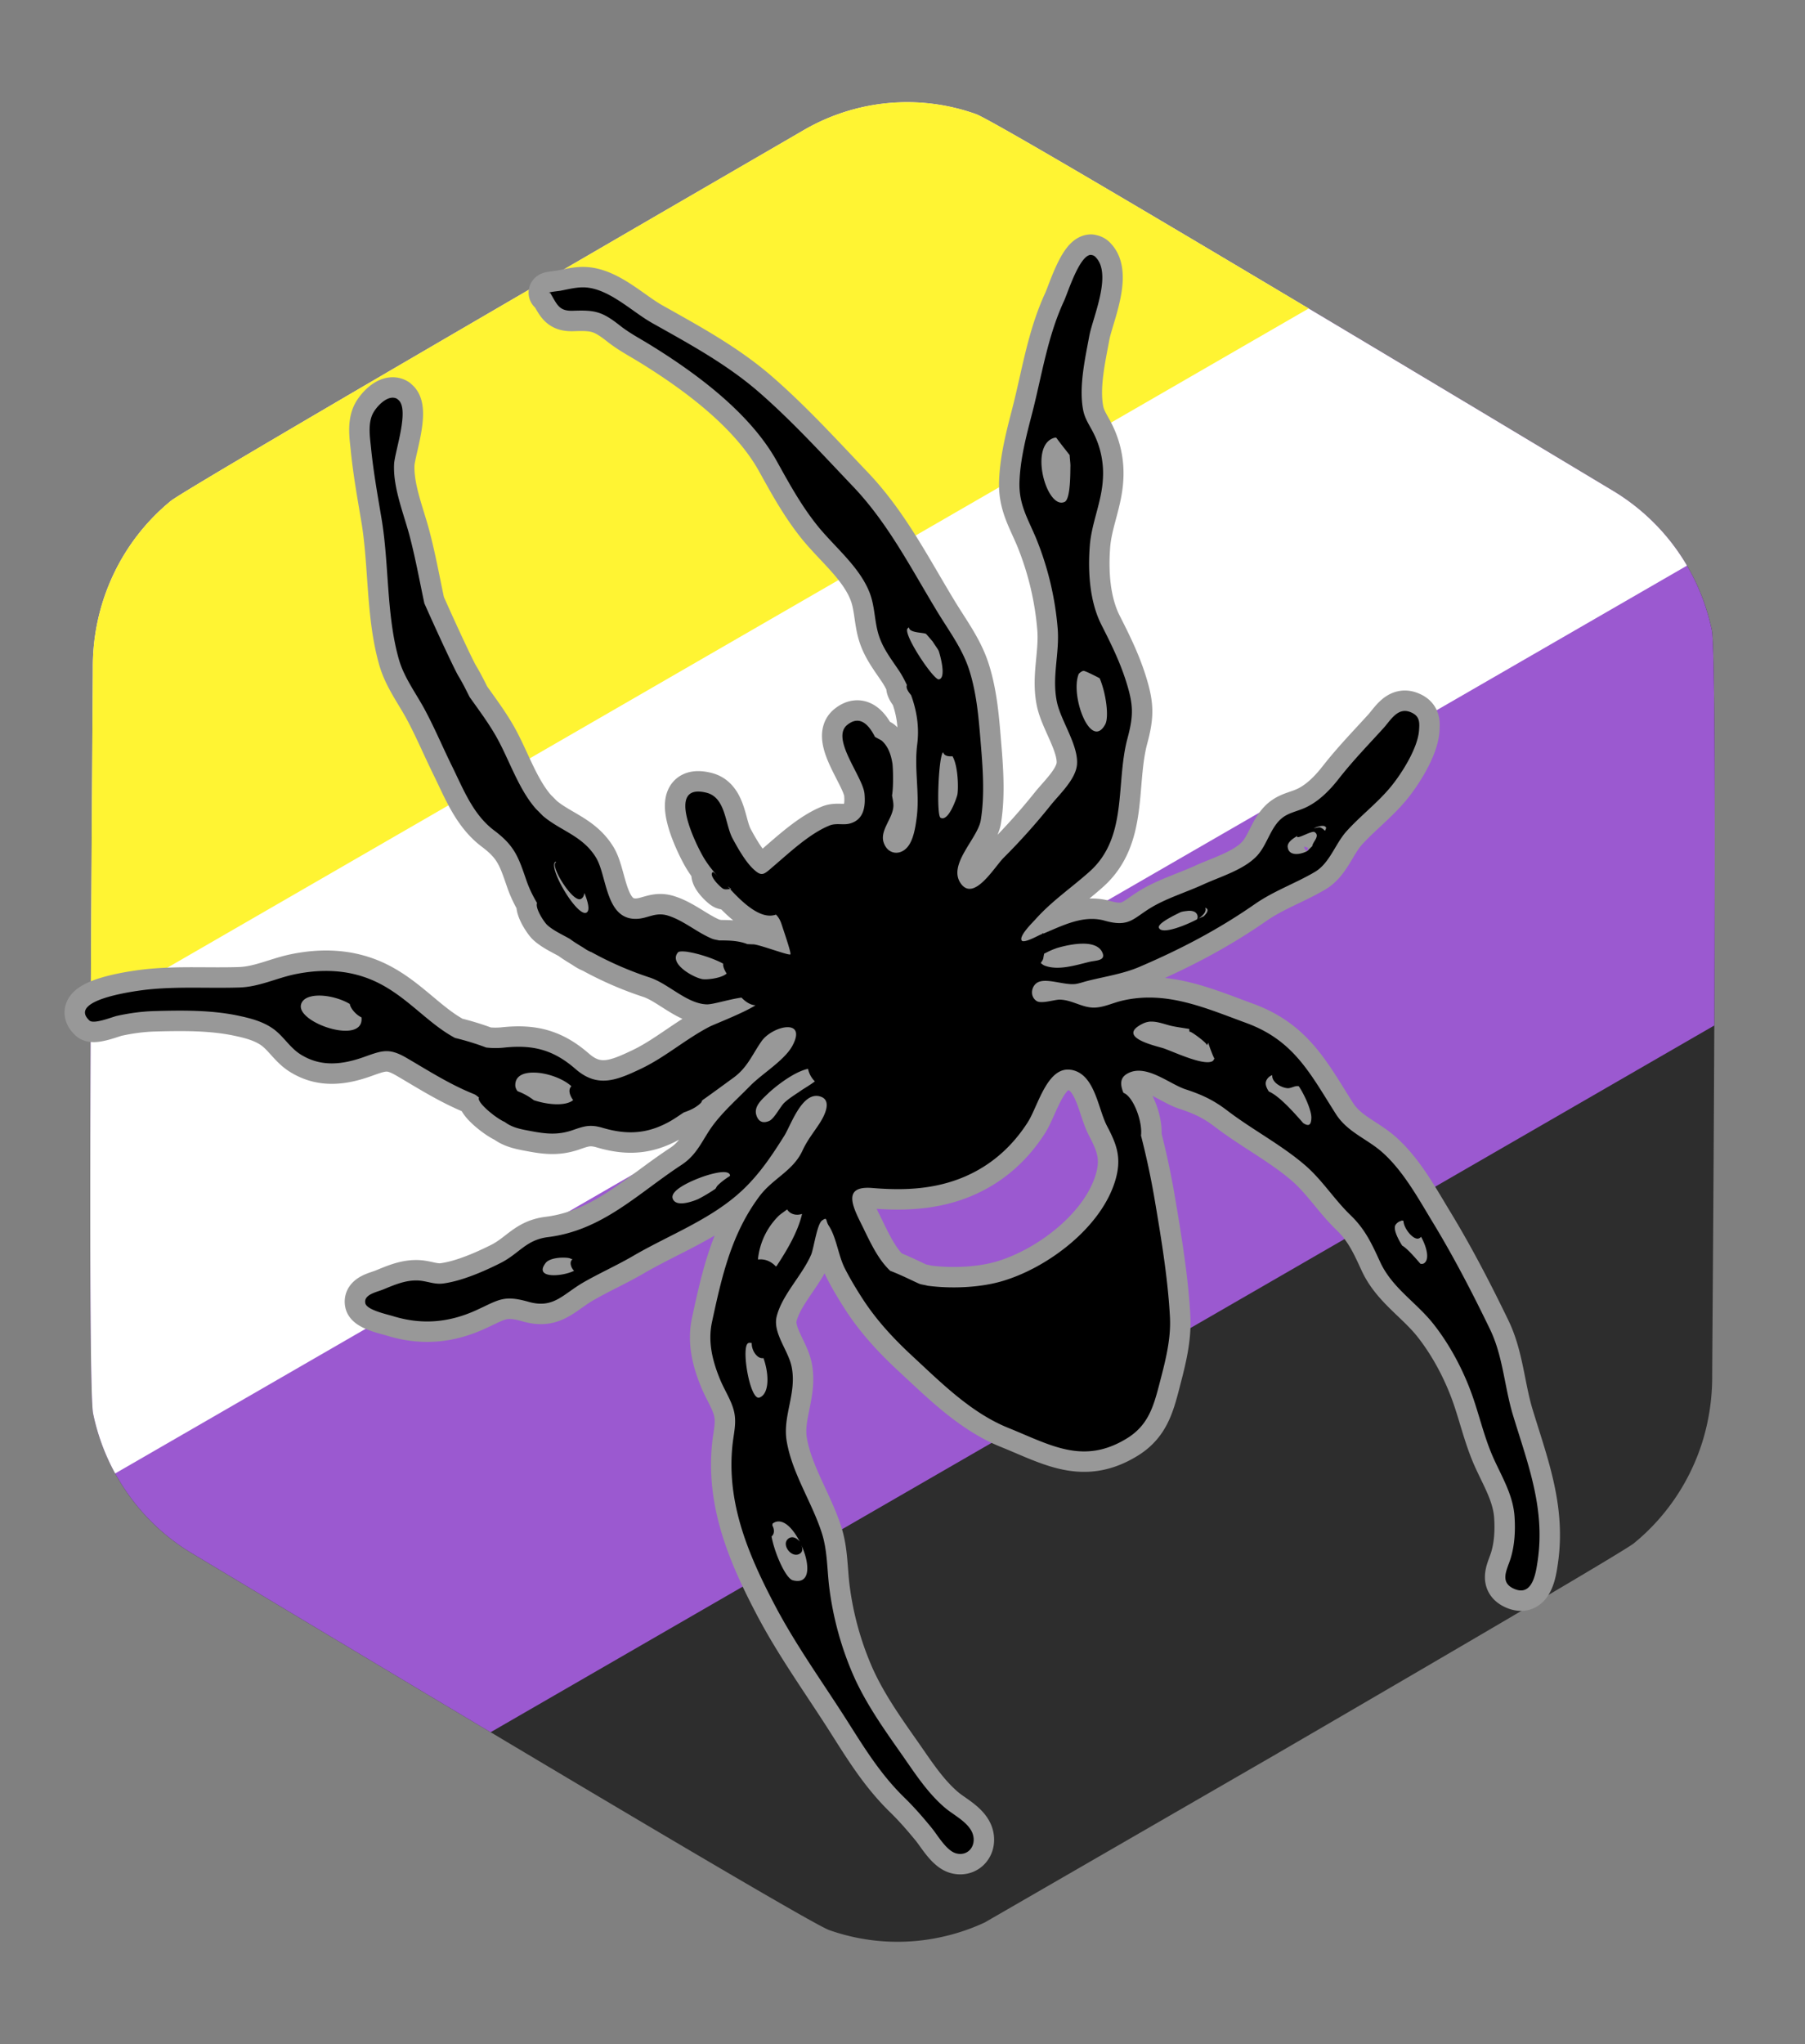 <svg xmlns="http://www.w3.org/2000/svg" xml:space="preserve" id="svg5" width="88.338" height="100" version="1.1">
    <rect width="100%" height="100%" fill="#808080" stroke="none"/>
    <g id="whiteSpider" style="display:inline" transform="translate(-57.646 -60.29)">
        <path id="path84" d="M101.716 65.294a10.383 10.205 89.999 0 0-4.768 1.38c-.78.459-30.074 17.41-30.94 18.12a10.398 10.22 89.999 0 0-3.82 8.135c.006.99-.293 35.028.016 36.515a10.428 10.25 89.999 0 0 4.851 6.848c.737.437 29.868 17.964 31.173 18.424a10.383 10.205 89.999 0 0 5.771.274 10.277 10.101 89.999 0 0 1.842-.648 10.277 10.101 89.999 0 0 .02-.011l14.22-8.21.14-.082c8.105-4.714 16.92-9.866 17.384-10.244a10.428 10.25 89.999 0 0 3.352-4.95 10.58 10.398 89.999 0 0 .485-3.201c-.005-.995.297-35.028-.02-36.535a10.353 10.175 89.999 0 0-2.745-5.153 10.58 10.398 89.999 0 0-2.099-1.66c-.732-.435-29.878-17.971-31.173-18.427a10.383 10.205 89.999 0 0-3.69-.575" style="display:inline;fill:#2d2d2d;fill-opacity:1;fill-rule:nonzero;stroke:none;stroke-width:1.498"/>
        <path id="path82" d="M101.716 65.294a10.383 10.205 89.999 0 0-4.768 1.38c-.78.459-30.074 17.41-30.94 18.12a10.398 10.22 89.999 0 0-3.82 8.135c.006.99-.293 35.028.016 36.515a10.428 10.25 89.999 0 0 4.851 6.848c.356.211 7.334 4.408 14.602 8.744l59.889-34.577c.039-9.103.04-18.571-.125-19.35a10.353 10.175 89.999 0 0-2.744-5.153 10.58 10.398 89.999 0 0-2.099-1.66c-.732-.435-29.878-17.971-31.173-18.427a10.383 10.205 89.999 0 0-3.69-.575" style="display:inline;fill:#9b59d0;fill-opacity:1;fill-rule:nonzero;stroke:none;stroke-width:1.498"/>
        <path id="path85" d="M101.716 65.294a10.383 10.205 89.999 0 0-4.768 1.38c-.78.459-30.074 17.41-30.94 18.12a10.398 10.22 89.999 0 0-3.82 8.135c.006.99-.293 35.028.016 36.515a10.428 10.25 89.999 0 0 1.079 2.932l76.925-44.413a10.353 10.175 89.999 0 0-1.53-2.007 10.58 10.398 89.999 0 0-2.1-1.66c-.732-.435-29.878-17.971-31.173-18.427a10.383 10.205 89.999 0 0-3.69-.575" style="display:inline;fill:#fff;fill-opacity:1;fill-rule:nonzero;stroke:none;stroke-width:1.498"/>
        <path id="path83" d="M101.716 65.294a10.383 10.205 89.999 0 0-4.768 1.38c-.78.459-30.074 17.41-30.94 18.12a10.398 10.22 89.999 0 0-3.82 8.135c.003.472-.063 8.472-.1 16.868l59.605-34.415c-7.697-4.59-15.626-9.28-16.288-9.513a10.383 10.205 89.999 0 0-3.69-.575" style="display:inline;fill:#fff433;fill-opacity:1;fill-rule:nonzero;stroke:none;stroke-width:1.498"/>
        <path id="path86" d="M110.951 72.717c-.564.008-1.128 1.846-1.328 2.276-.805 1.743-1.078 3.64-1.555 5.49-.284 1.096-.58 2.228-.617 3.366-.029 1.09.415 1.78.815 2.735a14.9 14.9 0 0 1 1.056 4.423c.096 1.229-.295 2.358-.038 3.584.195.935 1.087 2.156.978 3.105-.086.713-.875 1.434-1.289 1.955a31 31 0 0 1-2.3 2.567c-.444.447-1.417 2.101-2.059 1.299-.74-.929.792-2.228.943-3.14.205-1.257.096-2.614-.01-3.875-.095-1.168-.195-2.347-.553-3.47-.337-1.053-.992-1.914-1.56-2.85-1.278-2.105-2.4-4.315-4.112-6.116-1.487-1.561-2.962-3.181-4.586-4.6-1.594-1.394-3.429-2.383-5.258-3.412-.98-.55-2.08-1.656-3.253-1.742-.412-.029-.846.086-1.249.163-.067.01-.747.086-.49.104.341.575.427.893 1.102.874 1.063-.038 1.418.02 2.3.716.48.379.974.633 1.491.952 2.264 1.394 4.893 3.336 6.205 5.707.598 1.077 1.168 2.117 1.94 3.09.85 1.073 2.114 2.052 2.607 3.362.242.64.223 1.333.415 1.984.207.703.631 1.226 1.026 1.822.144.216.26.446.371.676-.057.135.048.31.203.494.284.772.41 1.59.3 2.42-.155 1.214.134 2.404-.028 3.593-.058.452-.16 1.12-.479 1.456-.363.39-.945.316-1.135-.261-.196-.596.455-1.175.478-1.783.006-.163-.038-.34-.067-.513.086-.524.039-1.443.02-1.56-.067-.418-.197-.829-.52-1.12-.037-.029-.202-.114-.335-.187-.32-.637-.765-1.065-1.357-.588-.826.666.765 2.531.844 3.367.058.644-.038 1.268-.706 1.456-.325.096-.682-.038-1.016.104-.96.391-1.93 1.304-2.716 1.975-.493.421-.576.562-1.031.123-.37-.358-.744-1.013-.993-1.48-.365-.688-.326-1.992-1.273-2.227-2.048-.51-.476 2.6-.148 3.154.228.387.507.728.809 1.047-.162-.174-.313-.342-.35-.316-.236.16.409.782.528.824.096.038.213.01.32.005-.038-.048-.085-.086-.123-.133.058.048.12.086.178.133h-.057c.65.704 1.521 1.512 2.246 1.249.106.108.198.243.276.479.057.183.483 1.408.43 1.466-.067.076-1.534-.49-1.827-.49-.096 0-.182-.008-.276-.01-.444-.176-.908-.18-1.392-.182-.116-.029-.227-.038-.346-.086-.733-.307-1.371-.876-2.128-1.12-.665-.217-1.03.171-1.648.152-1.436-.038-1.363-2.12-1.896-2.996-.654-1.075-1.735-1.307-2.597-2.039-.127-.128-.2-.206-.325-.326-.876-.976-1.334-2.456-1.975-3.579-.382-.67-.844-1.284-1.288-1.91-.177-.352-.351-.705-.554-1.037-.165-.273-.953-1.95-1.663-3.55-.226-1.061-.421-2.13-.692-3.184-.288-1.137-.843-2.427-.79-3.618.029-.624.81-2.789.163-3.184v-.01c-.456-.277-1.064.402-1.225.76-.218.492-.12 1.11-.067 1.62.114 1.159.32 2.308.513 3.455.38 2.25.229 4.722.854 6.912.261.905.856 1.676 1.294 2.503.472.889.863 1.817 1.308 2.72.554 1.126 1.023 2.355 2.049 3.13 1.005.753 1.189 1.288 1.58 2.428.14.412.321.78.528 1.126-.103.286.377.972.494 1.076.308.279.737.469 1.11.681.212.161.447.298.677.44.137.096.249.16.394.216a16.6 16.6 0 0 0 2.839 1.234c.928.308 1.819 1.285 2.794 1.314.307.008 1.06-.242 1.698-.331.199.21.443.367.686.375-.551.363-2.033.938-2.236 1.042-1.178.608-2.173 1.496-3.367 2.064-1.2.57-2.126.95-3.199.019-1.075-.938-2.072-1.207-3.51-1.052a4 4 0 0 1-.868-.005 13 13 0 0 0-1.526-.469c-1.379-.734-2.397-2.098-3.993-2.804-1.231-.542-2.538-.58-3.846-.31-.921.194-1.754.618-2.715.646-1.508.048-2.965-.057-4.473.099-.267.028-4.008.447-2.868 1.515.214.203 1.134-.18 1.358-.227.6-.131 1.19-.213 1.802-.232 1.356-.038 2.783-.058 4.117.222.588.124 1.185.275 1.688.622.521.358.82.92 1.353 1.264 1.021.652 2.094.51 3.174.119.882-.318 1.206-.419 2.054.076 1.089.638 2.097 1.283 3.263 1.753.125.047.168.114.261.168-.003.007-.01.007-.01.019-.085.244.841 1 1.274 1.185.37.285.824.358 1.304.448.74.139 1.312.193 2.029-.057.572-.2.856-.284 1.466-.104 1.224.358 2.235.29 3.357-.365.205-.12.404-.265.607-.394.321-.107.622-.253.834-.47.038-.038.038-.086.067-.123.516-.364 1.022-.738 1.52-1.1.69-.503.905-1.11 1.378-1.788.533-.758 2.25-1.148 1.51.223-.386.714-1.482 1.362-2.073 1.965-.577.59-1.223 1.163-1.733 1.816-.586.747-.79 1.5-1.619 2.044-2.145 1.406-3.86 3.202-6.54 3.535-1.071.134-1.404.803-2.311 1.263-.812.41-1.892.88-2.8 1.003-.439.066-.815-.125-1.243-.144-.605-.028-1.152.211-1.698.435-.326.135-.975.248-.884.676.067.336 1.102.551 1.372.637 1.385.422 2.692.316 4.014-.276 1.133-.509 1.352-.785 2.601-.43 1.224.35 1.672-.363 2.69-.952.795-.456 1.636-.83 2.43-1.293 1.777-1.036 3.802-1.777 5.321-3.19.851-.793 1.462-1.708 2.079-2.69.325-.521.873-2.19 1.757-1.92.619.188.181.993-.048 1.338-.305.465-.584.798-.82 1.308-.463 1.003-1.442 1.354-2.103 2.231-1.38 1.843-1.848 3.938-2.325 6.151-.212.978.02 1.91.4 2.829.217.528.566 1.034.687 1.594.116.552-.03 1.055-.086 1.605-.294 2.818.761 5.322 2.038 7.765 1.047 2.006 2.362 3.816 3.574 5.722.866 1.363 1.641 2.628 2.81 3.766.47.459.896.949 1.312 1.456.294.352.728 1.131 1.21 1.264.538.146.962-.298.84-.859-.133-.607-.917-.984-1.348-1.342-.866-.723-1.493-1.695-2.133-2.612-.88-1.254-1.773-2.504-2.394-3.914a15.6 15.6 0 0 1-1.17-4.266c-.114-.9-.086-1.8-.365-2.675-.486-1.515-1.462-2.932-1.723-4.512-.204-1.238.51-2.335.242-3.634-.162-.794-.93-1.648-.73-2.453.265-1.064 1.25-2.007 1.688-3.026.125-.292.286-1.494.533-1.669.277-.196.16 0 .33.257.373.568.466 1.46.785 2.088.254.498.547.986.85 1.456.69 1.071 1.522 1.966 2.453 2.83 1.424 1.319 2.883 2.786 4.705 3.519 2.047.825 3.655 1.828 5.8.508 1.005-.619 1.281-1.49 1.565-2.577.282-1.086.598-2.218.538-3.352-.096-1.836-.414-3.773-.72-5.588a39 39 0 0 0-.697-3.297c.086-.68-.38-1.92-.859-2.089-.148-.366-.193-.711.169-.927.896-.54 2.064.487 2.858.75.815.268 1.374.525 2.058 1.047 1.234.942 2.656 1.676 3.826 2.69.819.71 1.418 1.67 2.202 2.424.721.694 1.037 1.393 1.451 2.291.589 1.278 1.767 1.966 2.617 3.046.802 1.017 1.458 2.259 1.89 3.48.363 1.029.588 2.058 1.037 3.066.438.97.981 1.843 1.037 2.927.038.663 0 1.34-.193 1.975-.165.543-.572 1.17.168 1.496.896.39 1.061-.755 1.15-1.358.382-2.578-.478-4.743-1.204-7.133-.422-1.387-.488-2.884-1.121-4.196-.859-1.778-1.783-3.56-2.809-5.248-.698-1.15-1.424-2.48-2.434-3.391-.768-.694-1.73-.997-2.31-1.91-1.254-1.974-2.047-3.59-4.374-4.444-2.02-.74-3.935-1.605-6.096-1.09-.498.118-.984.377-1.496.33-.53-.048-.992-.376-1.55-.385-.254 0-.894.218-1.126.067-.37-.243-.25-.8.114-.938.458-.172 1.285.18 1.802.104.193-.03.37-.096.558-.144.84-.215 1.754-.346 2.557-.691 2.003-.856 3.853-1.823 5.642-3.066.95-.661 1.98-1.01 2.947-1.58.724-.428.991-1.365 1.54-1.98.673-.751 1.496-1.372 2.143-2.147.554-.663 1.342-1.91 1.412-2.779.029-.398.057-.732-.435-.918-.614-.235-.954.404-1.303.79-.752.828-1.488 1.582-2.182 2.468-.433.557-.972 1.11-1.62 1.412-.47.222-.915.251-1.293.637-.465.477-.631 1.217-1.076 1.708-.633.698-1.807 1.038-2.636 1.417-.758.347-1.575.604-2.31.993-1.122.595-1.218 1.154-2.528.785-1.046-.294-2.047.236-3.011.637-.01-.006-.008-.029-.02-.038-.006-.002-.028.057-.037.057-.029.01-.067.02-.096.038-.095.038-.784.42-.893.281-.167-.214.554-.91.661-1.032.803-.902 1.767-1.55 2.656-2.344 1.89-1.688 1.265-4.31 1.856-6.517.308-1.147.291-1.655-.076-2.814-.321-1-.742-1.838-1.21-2.764-.57-1.14-.655-2.59-.558-3.846.086-1.126.589-2.15.642-3.287a4.34 4.34 0 0 0-.449-2.202c-.197-.399-.442-.719-.523-1.175-.21-1.129.1-2.492.305-3.604.168-.896 1.124-3.003.321-3.84a.32.32 0 0 0-.241-.119zm-1.752 8.94c.028-.005.038.01.057.01.17.238.436.571.651.844.01.188.039.394.039.524-.01.233.019 1.625-.281 1.767-.889.422-1.798-2.851-.465-3.144zm-7.153 9.281c-.008.28.692.248.829.321.028.02.174.198.33.376.106.177.274.392.301.478.077.24.375 1.325-.005 1.373-.256.028-1.74-2.184-1.53-2.484.019-.028.048-.038.076-.066zm8.545 2.133c.067-.005.514.217.785.36.316.745.466 1.905.271 2.26-.716 1.306-1.73-1.434-1.293-2.477.076-.077.164-.139.237-.144zm-6.877 3.979c.057.184.251.212.46.197.296.52.294 1.682.232 1.906-.077.277-.459 1.318-.82 1.1-.207-.124-.1-3.014.128-3.203m18.567 3.603q.114-.002.168.067c.028.029-.01.107-.048.178a.56.56 0 0 0-.232-.168c-.038-.02-.205.029-.316.038.144-.057.29-.114.424-.114zm-.385.306c.291.187-.106.485-.114.686-.086.076-.211.219-.242.237-.298.17-.919.288-.962-.203-.02-.201.215-.386.478-.537.001.019-.028.028-.019.047.057.103.734-.318.859-.232zm-37.119 1.451c-.019.039-.038.048-.057.086-.116.321.877 1.89 1.254 1.738.112-.048.162-.156.187-.296.179.45.28.862.099.958-.45.237-1.884-2.192-1.53-2.478.009-.01.037-.002.047-.01zm31.767 2.251c.135.048.186.15-.067.41-.019.02-.2.086-.261.119.218-.157.403-.338.325-.529zm-.878.153c.185-.019.388.005.473.164a.27.27 0 0 1 .005.246c-.513.275-1.738.782-1.87.41-.077-.233.942-.694 1.066-.76.019-.01.076-.02.109-.03.067-.01.106-.018.216-.028zm-5.204 1.605c.476-.02.922.086 1.062.469.134.367-.343.347-.632.414-.646.155-1.48.428-2.142.212-.152-.047-.184-.098-.257-.148.038-.067.086-.116.118-.207.01-.029.029-.172.048-.252.19-.096.383-.195.578-.257v-.005c.25-.077.754-.21 1.23-.227zm-19.252.4c.536.076 1.33.344 1.742.578-.019.133.058.307.168.483-.268.229-.912.298-1.15.276-.398-.038-1.72-.748-1.23-1.313.049-.057.23-.057.47-.028zm-18.394 2.172c.531-.112 1.323.057 1.86.375.04.229.307.532.573.657.148 1.38-3.157.282-2.962-.613.049-.226.25-.36.528-.419zm41.033 1.24c.344-.02.707.13 1.027.206.265.058.58.102.888.153.004.058-.01.102.029.164-.11-.189.97.613.809.631.048-.006.067-.076.086-.123.038.12.1.293.118.34.077.197.122.324.188.44-.039.038-.039.096-.105.128-.46.24-2.031-.533-2.443-.651-.5-.144-2.27-.565-.928-1.205q.161-.071.336-.086zm-16.745 2.31c.048.236.175.46.335.612-.235.18-.538.353-.676.449-.287.2-.569.362-.825.602-.186.176-.493.786-.74.888-.287.119-.51.057-.622-.28-.14-.434.273-.776.553-1.047.31-.303 1.256-1.074 1.975-1.225m12.87.047c1.172.191 1.315 1.898 1.762 2.75.458.87.716 1.522.435 2.557-.647 2.392-3.412 4.45-5.697 5.07-1.033.279-2.367.34-3.525.187-.12-.038-.258-.048-.375-.086-.158-.057-.884-.432-1.447-.642-.567-.534-.928-1.294-1.283-2.019v-.005c-.485-.988-1.178-2.161.41-2.029 1.55.13 3.06.067 4.512-.553 1.305-.56 2.332-1.477 3.095-2.67.496-.778.951-2.749 2.113-2.558zm-26.204.139c.635.028 1.382.318 1.753.667-.174.156-.086.452.086.676-.35.299-1.222.242-1.926.005a3 3 0 0 0-.794-.44.5.5 0 0 1-.11-.241c-.038-.52.419-.695.993-.667zm36.052.123c-.029.347.435.611.736.637.184.02.38-.138.562-.095.274.4.626 1.18.617 1.545-.01.43-.185.396-.4.257-.616-.708-1.225-1.348-1.683-1.545-.12-.188-.19-.366-.128-.513v-.005a.5.5 0 0 1 .296-.282zm-26.746 4.75c.12.018.201.066.212.162 0 .006-.02.02-.02.03a3.6 3.6 0 0 0-.537.404c-.113.105-.106.142-.158.212a8 8 0 0 1-.844.504c-.274.12-1.103.419-1.25-.029-.144-.442 1.102-.927 1.358-1.022.171-.067.88-.311 1.24-.262zm3.006 1.82c.134.225.436.32.73.218-.202.87-.723 1.751-1.209 2.492-.019.039-.038.048-.066.086-.227-.244-.53-.39-.88-.345.003-.02-.002-.029 0-.048a3.48 3.48 0 0 1 .998-2.078c.101-.1.272-.206.424-.326zm30.069.543c.028-.005.067.01.095.02 0 .339.464.94.74.858a.24.24 0 0 0 .12-.086c.286.519.43 1.127.138 1.303-.048.03-.106.03-.169.02-.345-.399-.671-.765-.893-.889-.262-.415-.45-.856-.316-1.027a.46.46 0 0 1 .287-.187zm-40.776 1.832c.086.01.129.048.202.067-.178.126-.067.423.077.558-.56.287-1.993.404-1.393-.38.17-.222.695-.299 1.116-.247zm8.974 4.161c-.019.35.267.796.573.736.264.73.314 1.735-.193 1.93-.466.182-.914-2.484-.554-2.66.058-.03.116-.01.173-.006zm1.432 8.743c.337.077.669.49.918.973-.146-.181-.375-.293-.563-.144-.356.282.147.958.543.745.184-.097.167-.285.086-.46.421.907.502 1.988-.41 1.749-.349-.096-.895-1.344-1.037-2.143.152-.128.142-.354.039-.538.01-.019-.002-.086.019-.095a.46.46 0 0 1 .41-.086z" style="display:inline;fill:none;fill-opacity:1;fill-rule:nonzero;stroke:#989898;stroke-width:2;stroke-linecap:round;stroke-linejoin:round;stroke-dasharray:none;stroke-opacity:1" transform="translate(.088 .041)"/>
        <path id="path77" d="M110.951 72.717c-.564.008-1.128 1.846-1.328 2.276-.805 1.743-1.078 3.64-1.555 5.49-.284 1.096-.58 2.228-.617 3.366-.029 1.09.415 1.78.815 2.735a14.9 14.9 0 0 1 1.056 4.423c.096 1.229-.295 2.358-.038 3.584.195.935 1.087 2.156.978 3.105-.086.713-.875 1.434-1.289 1.955a31 31 0 0 1-2.3 2.567c-.444.447-1.417 2.101-2.059 1.299-.74-.929.792-2.228.943-3.14.205-1.257.096-2.614-.01-3.875-.095-1.168-.195-2.347-.553-3.47-.337-1.053-.992-1.914-1.56-2.85-1.278-2.105-2.4-4.315-4.112-6.116-1.487-1.561-2.962-3.181-4.586-4.6-1.594-1.394-3.429-2.383-5.258-3.412-.98-.55-2.08-1.656-3.253-1.742-.412-.029-.846.086-1.249.163-.067.01-.747.086-.49.104.341.575.427.893 1.102.874 1.063-.038 1.418.02 2.3.716.48.379.974.633 1.491.952 2.264 1.394 4.893 3.336 6.205 5.707.598 1.077 1.168 2.117 1.94 3.09.85 1.073 2.114 2.052 2.607 3.362.242.64.223 1.333.415 1.984.207.703.631 1.226 1.026 1.822.144.216.26.446.371.676-.057.135.048.31.203.494.284.772.41 1.59.3 2.42-.155 1.214.134 2.404-.028 3.593-.058.452-.16 1.12-.479 1.456-.363.39-.945.316-1.135-.261-.196-.596.455-1.175.478-1.783.006-.163-.038-.34-.067-.513.086-.524.039-1.443.02-1.56-.067-.418-.197-.829-.52-1.12-.037-.029-.202-.114-.335-.187-.32-.637-.765-1.065-1.357-.588-.826.666.765 2.531.844 3.367.058.644-.038 1.268-.706 1.456-.325.096-.682-.038-1.016.104-.96.391-1.93 1.304-2.716 1.975-.493.421-.576.562-1.031.123-.37-.358-.744-1.013-.993-1.48-.365-.688-.326-1.992-1.273-2.227-2.048-.51-.476 2.6-.148 3.154.228.387.507.728.809 1.047-.162-.174-.313-.342-.35-.316-.236.16.409.782.528.824.096.038.213.01.32.005-.038-.048-.085-.086-.123-.133.058.048.12.086.178.133h-.057c.65.704 1.521 1.512 2.246 1.249.106.108.198.243.276.479.057.183.483 1.408.43 1.466-.067.076-1.534-.49-1.827-.49-.096 0-.182-.008-.276-.01-.444-.176-.908-.18-1.392-.182-.116-.029-.227-.038-.346-.086-.733-.307-1.371-.876-2.128-1.12-.665-.217-1.03.171-1.648.152-1.436-.038-1.363-2.12-1.896-2.996-.654-1.075-1.735-1.307-2.597-2.039-.127-.128-.2-.206-.325-.326-.876-.976-1.334-2.456-1.975-3.579-.382-.67-.844-1.284-1.288-1.91-.177-.352-.351-.705-.554-1.037-.165-.273-.953-1.95-1.663-3.55-.226-1.061-.421-2.13-.692-3.184-.288-1.137-.843-2.427-.79-3.618.029-.624.81-2.789.163-3.184v-.01c-.456-.277-1.064.402-1.225.76-.218.492-.12 1.11-.067 1.62.114 1.159.32 2.308.513 3.455.38 2.25.229 4.722.854 6.912.261.905.856 1.676 1.294 2.503.472.889.863 1.817 1.308 2.72.554 1.126 1.023 2.355 2.049 3.13 1.005.753 1.189 1.288 1.58 2.428.14.412.321.78.528 1.126-.103.286.377.972.494 1.076.308.279.737.469 1.11.681.212.161.447.298.677.44.137.096.249.16.394.216a16.6 16.6 0 0 0 2.839 1.234c.928.308 1.819 1.285 2.794 1.314.307.008 1.06-.242 1.698-.331.199.21.443.367.686.375-.551.363-2.033.938-2.236 1.042-1.178.608-2.173 1.496-3.367 2.064-1.2.57-2.126.95-3.199.019-1.075-.938-2.072-1.207-3.51-1.052a4 4 0 0 1-.868-.005 13 13 0 0 0-1.526-.469c-1.379-.734-2.397-2.098-3.993-2.804-1.231-.542-2.538-.58-3.846-.31-.921.194-1.754.618-2.715.646-1.508.048-2.965-.057-4.473.099-.267.028-4.008.447-2.868 1.515.214.203 1.134-.18 1.358-.227.6-.131 1.19-.213 1.802-.232 1.356-.038 2.783-.058 4.117.222.588.124 1.185.275 1.688.622.521.358.82.92 1.353 1.264 1.021.652 2.094.51 3.174.119.882-.318 1.206-.419 2.054.076 1.089.638 2.097 1.283 3.263 1.753.125.047.168.114.261.168-.003.007-.01.007-.01.019-.085.244.841 1 1.274 1.185.37.285.824.358 1.304.448.74.139 1.312.193 2.029-.057.572-.2.856-.284 1.466-.104 1.224.358 2.235.29 3.357-.365.205-.12.404-.265.607-.394.321-.107.622-.253.834-.47.038-.038.038-.086.067-.123.516-.364 1.022-.738 1.52-1.1.69-.503.905-1.11 1.378-1.788.533-.758 2.25-1.148 1.51.223-.386.714-1.482 1.362-2.073 1.965-.577.59-1.223 1.163-1.733 1.816-.586.747-.79 1.5-1.619 2.044-2.145 1.406-3.86 3.202-6.54 3.535-1.071.134-1.404.803-2.311 1.263-.812.41-1.892.88-2.8 1.003-.439.066-.815-.125-1.243-.144-.605-.028-1.152.211-1.698.435-.326.135-.975.248-.884.676.067.336 1.102.551 1.372.637 1.385.422 2.692.316 4.014-.276 1.133-.509 1.352-.785 2.601-.43 1.224.35 1.672-.363 2.69-.952.795-.456 1.636-.83 2.43-1.293 1.777-1.036 3.802-1.777 5.321-3.19.851-.793 1.462-1.708 2.079-2.69.325-.521.873-2.19 1.757-1.92.619.188.181.993-.048 1.338-.305.465-.584.798-.82 1.308-.463 1.003-1.442 1.354-2.103 2.231-1.38 1.843-1.848 3.938-2.325 6.151-.212.978.02 1.91.4 2.829.217.528.566 1.034.687 1.594.116.552-.03 1.055-.086 1.605-.294 2.818.761 5.322 2.038 7.765 1.047 2.006 2.362 3.816 3.574 5.722.866 1.363 1.641 2.628 2.81 3.766.47.459.896.949 1.312 1.456.294.352.728 1.131 1.21 1.264.538.146.962-.298.84-.859-.133-.607-.917-.984-1.348-1.342-.866-.723-1.493-1.695-2.133-2.612-.88-1.254-1.773-2.504-2.394-3.914a15.6 15.6 0 0 1-1.17-4.266c-.114-.9-.086-1.8-.365-2.675-.486-1.515-1.462-2.932-1.723-4.512-.204-1.238.51-2.335.242-3.634-.162-.794-.93-1.648-.73-2.453.265-1.064 1.25-2.007 1.688-3.026.125-.292.286-1.494.533-1.669.277-.196.16 0 .33.257.373.568.466 1.46.785 2.088.254.498.547.986.85 1.456.69 1.071 1.522 1.966 2.453 2.83 1.424 1.319 2.883 2.786 4.705 3.519 2.047.825 3.655 1.828 5.8.508 1.005-.619 1.281-1.49 1.565-2.577.282-1.086.598-2.218.538-3.352-.096-1.836-.414-3.773-.72-5.588a39 39 0 0 0-.697-3.297c.086-.68-.38-1.92-.859-2.089-.148-.366-.193-.711.169-.927.896-.54 2.064.487 2.858.75.815.268 1.374.525 2.058 1.047 1.234.942 2.656 1.676 3.826 2.69.819.71 1.418 1.67 2.202 2.424.721.694 1.037 1.393 1.451 2.291.589 1.278 1.767 1.966 2.617 3.046.802 1.017 1.458 2.259 1.89 3.48.363 1.029.588 2.058 1.037 3.066.438.97.981 1.843 1.037 2.927.038.663 0 1.34-.193 1.975-.165.543-.572 1.17.168 1.496.896.39 1.061-.755 1.15-1.358.382-2.578-.478-4.743-1.204-7.133-.422-1.387-.488-2.884-1.121-4.196-.859-1.778-1.783-3.56-2.809-5.248-.698-1.15-1.424-2.48-2.434-3.391-.768-.694-1.73-.997-2.31-1.91-1.254-1.974-2.047-3.59-4.374-4.444-2.02-.74-3.935-1.605-6.096-1.09-.498.118-.984.377-1.496.33-.53-.048-.992-.376-1.55-.385-.254 0-.894.218-1.126.067-.37-.243-.25-.8.114-.938.458-.172 1.285.18 1.802.104.193-.03.37-.096.558-.144.84-.215 1.754-.346 2.557-.691 2.003-.856 3.853-1.823 5.642-3.066.95-.661 1.98-1.01 2.947-1.58.724-.428.991-1.365 1.54-1.98.673-.751 1.496-1.372 2.143-2.147.554-.663 1.342-1.91 1.412-2.779.029-.398.057-.732-.435-.918-.614-.235-.954.404-1.303.79-.752.828-1.488 1.582-2.182 2.468-.433.557-.972 1.11-1.62 1.412-.47.222-.915.251-1.293.637-.465.477-.631 1.217-1.076 1.708-.633.698-1.807 1.038-2.636 1.417-.758.347-1.575.604-2.31.993-1.122.595-1.218 1.154-2.528.785-1.046-.294-2.047.236-3.011.637-.01-.006-.008-.029-.02-.038-.006-.002-.028.057-.037.057-.029.01-.067.02-.096.038-.095.038-.784.42-.893.281-.167-.214.554-.91.661-1.032.803-.902 1.767-1.55 2.656-2.344 1.89-1.688 1.265-4.31 1.856-6.517.308-1.147.291-1.655-.076-2.814-.321-1-.742-1.838-1.21-2.764-.57-1.14-.655-2.59-.558-3.846.086-1.126.589-2.15.642-3.287a4.34 4.34 0 0 0-.449-2.202c-.197-.399-.442-.719-.523-1.175-.21-1.129.1-2.492.305-3.604.168-.896 1.124-3.003.321-3.84a.32.32 0 0 0-.241-.119zm-1.752 8.94c.028-.005.038.01.057.01.17.238.436.571.651.844.01.188.039.394.039.524-.01.233.019 1.625-.281 1.767-.889.422-1.798-2.851-.465-3.144zm-7.153 9.281c-.008.28.692.248.829.321.028.02.174.198.33.376.106.177.274.392.301.478.077.24.375 1.325-.005 1.373-.256.028-1.74-2.184-1.53-2.484.019-.028.048-.038.076-.066zm8.545 2.133c.067-.005.514.217.785.36.316.745.466 1.905.271 2.26-.716 1.306-1.73-1.434-1.293-2.477.076-.077.164-.139.237-.144zm-6.877 3.979c.057.184.251.212.46.197.296.52.294 1.682.232 1.906-.077.277-.459 1.318-.82 1.1-.207-.124-.1-3.014.128-3.203m18.567 3.603q.114-.002.168.067c.028.029-.01.107-.048.178a.56.56 0 0 0-.232-.168c-.038-.02-.205.029-.316.038.144-.057.29-.114.424-.114zm-.385.306c.291.187-.106.485-.114.686-.086.076-.211.219-.242.237-.298.17-.919.288-.962-.203-.02-.201.215-.386.478-.537.001.019-.028.028-.019.047.057.103.734-.318.859-.232zm-37.119 1.451c-.019.039-.038.048-.057.086-.116.321.877 1.89 1.254 1.738.112-.048.162-.156.187-.296.179.45.28.862.099.958-.45.237-1.884-2.192-1.53-2.478.009-.01.037-.002.047-.01zm31.767 2.251c.135.048.186.15-.067.41-.019.02-.2.086-.261.119.218-.157.403-.338.325-.529zm-.878.153c.185-.019.388.005.473.164a.27.27 0 0 1 .005.246c-.513.275-1.738.782-1.87.41-.077-.233.942-.694 1.066-.76.019-.01.076-.02.109-.03.067-.01.106-.018.216-.028zm-5.204 1.605c.476-.02.922.086 1.062.469.134.367-.343.347-.632.414-.646.155-1.48.428-2.142.212-.152-.047-.184-.098-.257-.148.038-.067.086-.116.118-.207.01-.029.029-.172.048-.252.19-.096.383-.195.578-.257v-.005c.25-.077.754-.21 1.23-.227zm-19.252.4c.536.076 1.33.344 1.742.578-.019.133.058.307.168.483-.268.229-.912.298-1.15.276-.398-.038-1.72-.748-1.23-1.313.049-.057.23-.057.47-.028zm-18.394 2.172c.531-.112 1.323.057 1.86.375.04.229.307.532.573.657.148 1.38-3.157.282-2.962-.613.049-.226.25-.36.528-.419zm41.033 1.24c.344-.02.707.13 1.027.206.265.058.58.102.888.153.004.058-.01.102.029.164-.11-.189.97.613.809.631.048-.006.067-.076.086-.123.038.12.1.293.118.34.077.197.122.324.188.44-.039.038-.039.096-.105.128-.46.24-2.031-.533-2.443-.651-.5-.144-2.27-.565-.928-1.205q.161-.071.336-.086zm-16.745 2.31c.048.236.175.46.335.612-.235.18-.538.353-.676.449-.287.2-.569.362-.825.602-.186.176-.493.786-.74.888-.287.119-.51.057-.622-.28-.14-.434.273-.776.553-1.047.31-.303 1.256-1.074 1.975-1.225m12.87.047c1.172.191 1.315 1.898 1.762 2.75.458.87.716 1.522.435 2.557-.647 2.392-3.412 4.45-5.697 5.07-1.033.279-2.367.34-3.525.187-.12-.038-.258-.048-.375-.086-.158-.057-.884-.432-1.447-.642-.567-.534-.928-1.294-1.283-2.019v-.005c-.485-.988-1.178-2.161.41-2.029 1.55.13 3.06.067 4.512-.553 1.305-.56 2.332-1.477 3.095-2.67.496-.778.951-2.749 2.113-2.558zm-26.204.139c.635.028 1.382.318 1.753.667-.174.156-.086.452.086.676-.35.299-1.222.242-1.926.005a3 3 0 0 0-.794-.44.5.5 0 0 1-.11-.241c-.038-.52.419-.695.993-.667zm36.052.123c-.029.347.435.611.736.637.184.02.38-.138.562-.095.274.4.626 1.18.617 1.545-.01.43-.185.396-.4.257-.616-.708-1.225-1.348-1.683-1.545-.12-.188-.19-.366-.128-.513v-.005a.5.5 0 0 1 .296-.282zm-26.746 4.75c.12.018.201.066.212.162 0 .006-.02.02-.02.03a3.6 3.6 0 0 0-.537.404c-.113.105-.106.142-.158.212a8 8 0 0 1-.844.504c-.274.12-1.103.419-1.25-.029-.144-.442 1.102-.927 1.358-1.022.171-.067.88-.311 1.24-.262zm3.006 1.82c.134.225.436.32.73.218-.202.87-.723 1.751-1.209 2.492-.019.039-.038.048-.066.086-.227-.244-.53-.39-.88-.345.003-.02-.002-.029 0-.048a3.48 3.48 0 0 1 .998-2.078c.101-.1.272-.206.424-.326zm30.069.543c.028-.005.067.01.095.02 0 .339.464.94.74.858a.24.24 0 0 0 .12-.086c.286.519.43 1.127.138 1.303-.048.03-.106.03-.169.02-.345-.399-.671-.765-.893-.889-.262-.415-.45-.856-.316-1.027a.46.46 0 0 1 .287-.187zm-40.776 1.832c.086.01.129.048.202.067-.178.126-.067.423.077.558-.56.287-1.993.404-1.393-.38.17-.222.695-.299 1.116-.247zm8.974 4.161c-.019.35.267.796.573.736.264.73.314 1.735-.193 1.93-.466.182-.914-2.484-.554-2.66.058-.03.116-.01.173-.006zm1.432 8.743c.337.077.669.49.918.973-.146-.181-.375-.293-.563-.144-.356.282.147.958.543.745.184-.097.167-.285.086-.46.421.907.502 1.988-.41 1.749-.349-.096-.895-1.344-1.037-2.143.152-.128.142-.354.039-.538.01-.019-.002-.086.019-.095a.46.46 0 0 1 .41-.086z" style="display:inline;fill:#000;fill-opacity:1;fill-rule:nonzero;stroke:none;stroke-width:2;stroke-linecap:round;stroke-linejoin:round;stroke-dasharray:none;stroke-opacity:1" transform="translate(.088 .041)"/>
    </g>
</svg>
